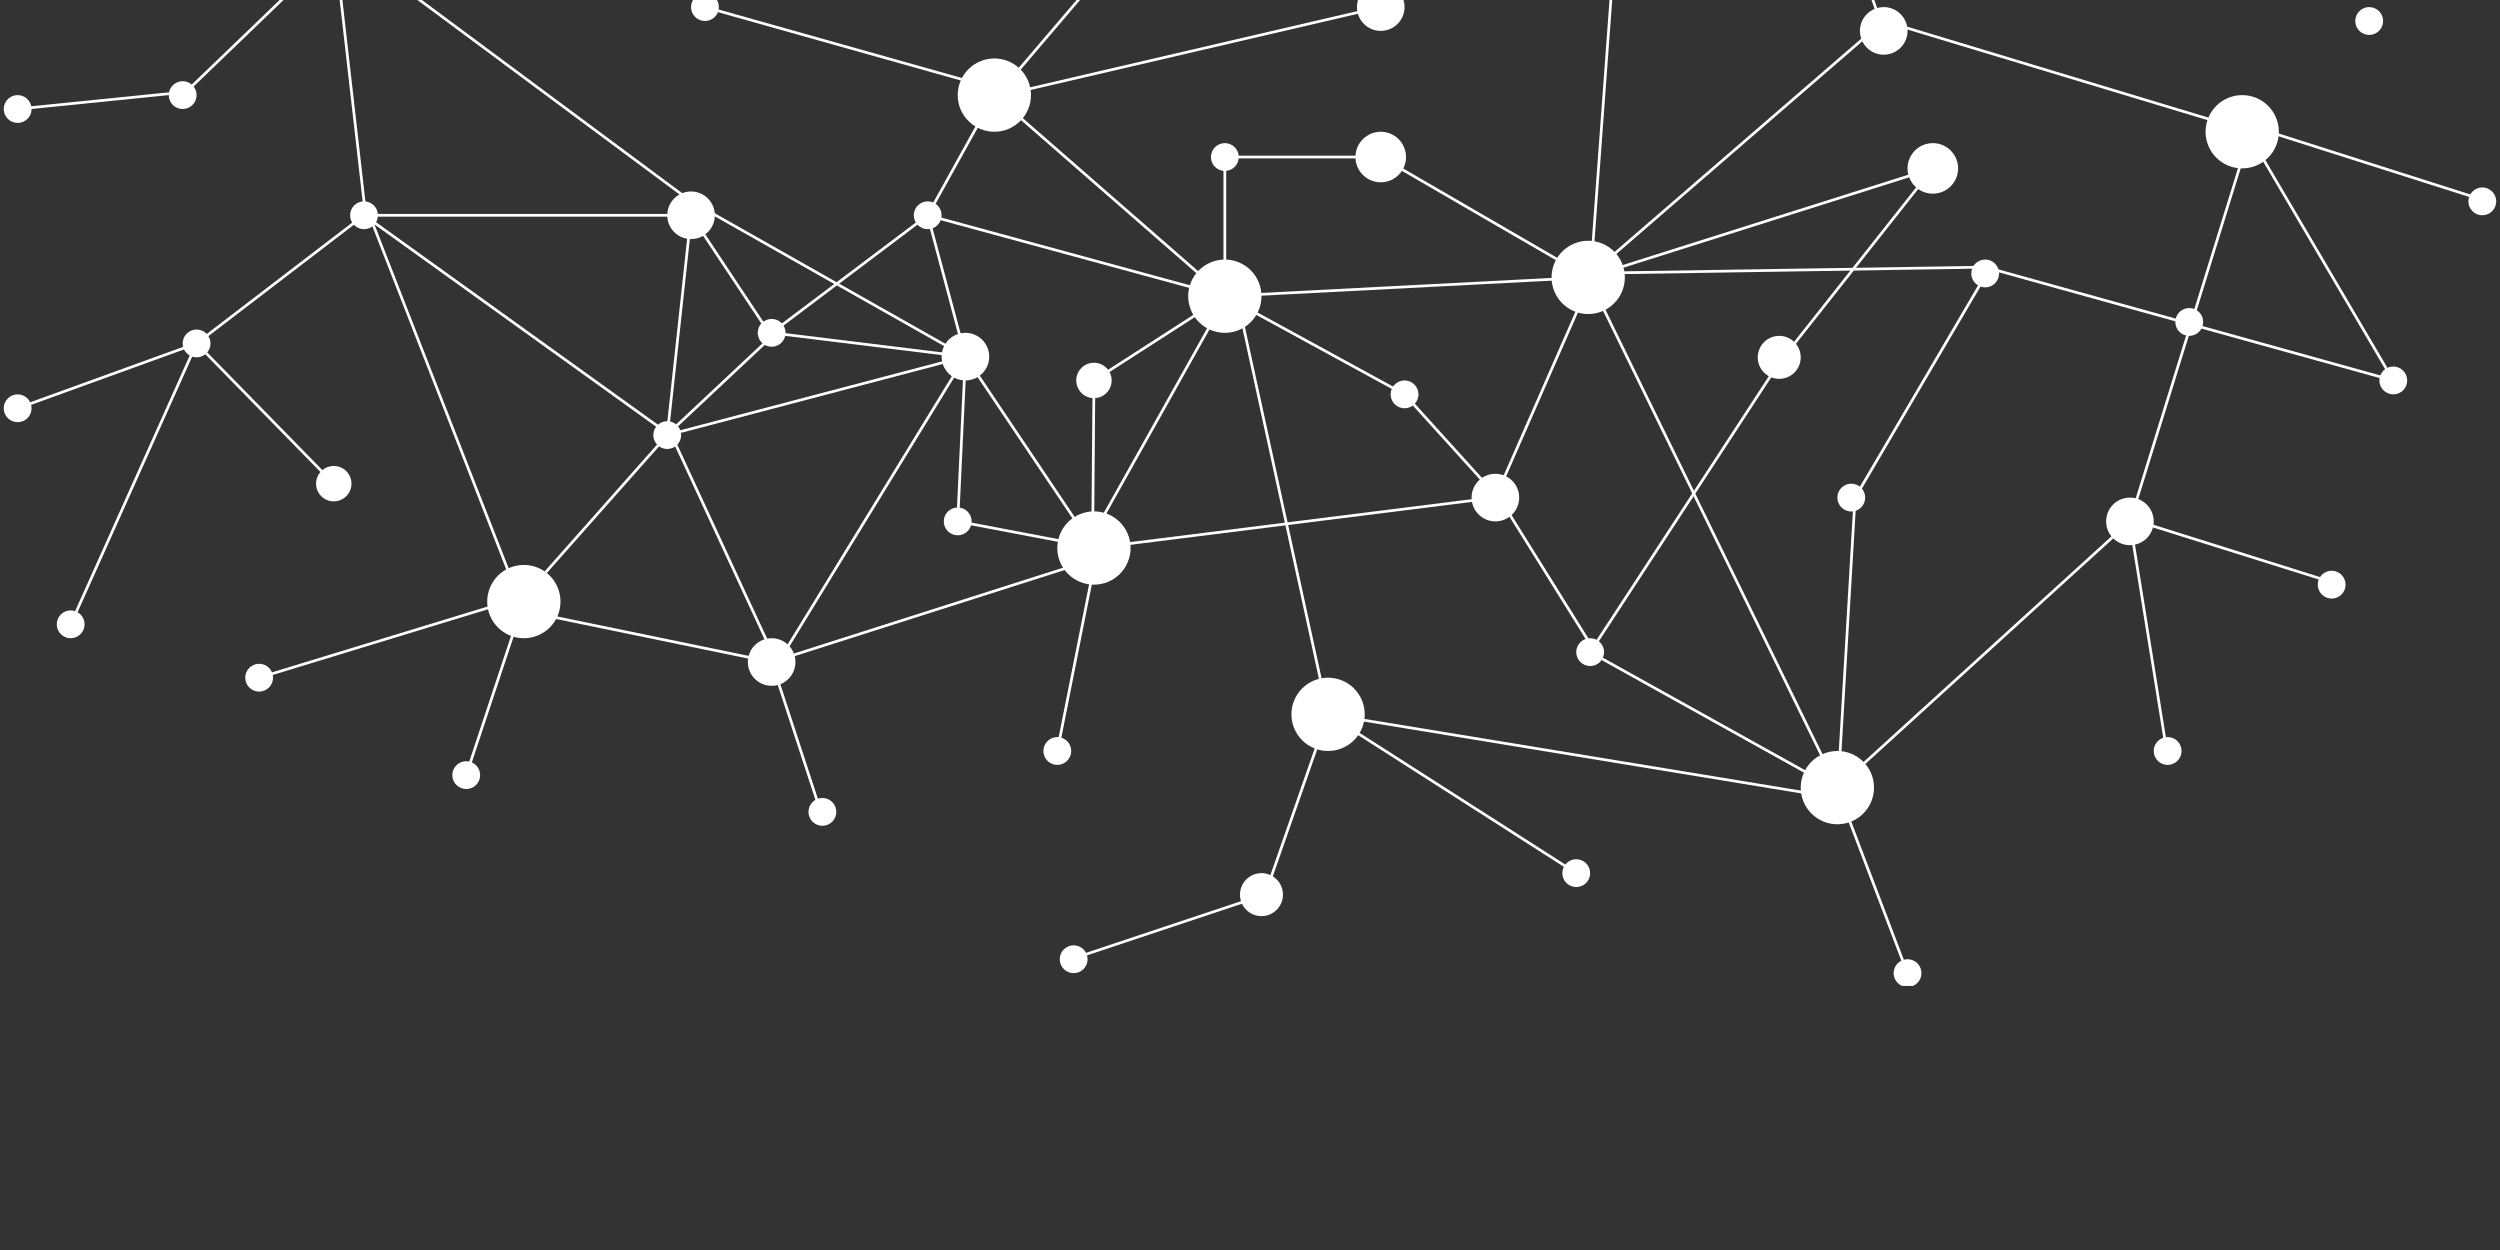 <svg xmlns="http://www.w3.org/2000/svg" xmlns:xlink="http://www.w3.org/1999/xlink" width="756" zoomAndPan="magnify" viewBox="0 0 567 283.5" height="378" preserveAspectRatio="xMidYMid meet" version="1.0"><rect x="0" y="0" width="567" height="283.5" fill="#333333" stroke="none"/><defs><clipPath id="c3ccdff838"><path d="M 0.5 0 L 566.5 0 L 566.5 225 L 0.5 225 Z M 0.5 0 " clip-rule="nonzero"/></clipPath><clipPath id="9bdbe0a76c"><path d="M 307 0 L 319 0 L 319 8 L 307 8 Z M 307 0 " clip-rule="nonzero"/></clipPath><clipPath id="aa9c363113"><path d="M 156 0 L 164 0 L 164 5 L 156 5 Z M 156 0 " clip-rule="nonzero"/></clipPath><clipPath id="195c380b26"><path d="M 559 42 L 566.383 42 L 566.383 49 L 559 49 Z M 559 42 " clip-rule="nonzero"/></clipPath><clipPath id="f04aab2fe7"><path d="M 429 217 L 436 217 L 436 223.617 L 429 223.617 Z M 429 217 " clip-rule="nonzero"/></clipPath><clipPath id="f6032f58c5"><path d="M 0.738 89 L 8 89 L 8 96 L 0.738 96 Z M 0.738 89 " clip-rule="nonzero"/></clipPath><clipPath id="2c54a31226"><path d="M 0.738 21 L 8 21 L 8 28 L 0.738 28 Z M 0.738 21 " clip-rule="nonzero"/></clipPath><clipPath id="a90b7683c1"><path d="M 75 0 L 511 0 L 511 182 L 75 182 Z M 75 0 " clip-rule="nonzero"/></clipPath><clipPath id="f3017db8af"><path d="M 227 0 L 336 0 L 336 21 L 227 21 Z M 227 0 " clip-rule="nonzero"/></clipPath><clipPath id="80ac9d3dd4"><path d="M 360 0 L 367 0 L 367 64 L 360 64 Z M 360 0 " clip-rule="nonzero"/></clipPath><clipPath id="abd6efb9ad"><path d="M 427 0 L 485 0 L 485 5 L 427 5 Z M 427 0 " clip-rule="nonzero"/></clipPath><clipPath id="a66af60fe7"><path d="M 41 0 L 78 0 L 78 22 L 41 22 Z M 41 0 " clip-rule="nonzero"/></clipPath><clipPath id="95c6783878"><path d="M 411 0 L 428 0 L 428 8 L 411 8 Z M 411 0 " clip-rule="nonzero"/></clipPath><clipPath id="712ca5ba84"><rect x="0" width="567" y="0" height="225"/></clipPath></defs><g clip-path="url(#c3ccdff838)"><g transform="matrix(1, 0, 0, 1, 0, 0)"><g clip-path="url(#712ca5ba84)"><path fill="#ffffff" d="M 233.828 21.57 C 233.828 22.117 233.777 22.656 233.672 23.191 C 233.562 23.727 233.406 24.246 233.199 24.75 C 232.988 25.254 232.73 25.734 232.43 26.188 C 232.125 26.641 231.781 27.062 231.395 27.445 C 231.008 27.832 230.59 28.176 230.137 28.48 C 229.684 28.785 229.203 29.039 228.699 29.25 C 228.195 29.457 227.676 29.617 227.141 29.723 C 226.605 29.828 226.062 29.883 225.52 29.883 C 224.973 29.883 224.434 29.828 223.898 29.723 C 223.363 29.617 222.84 29.457 222.336 29.25 C 221.832 29.039 221.355 28.785 220.898 28.48 C 220.445 28.176 220.027 27.832 219.641 27.445 C 219.254 27.062 218.91 26.641 218.605 26.188 C 218.305 25.734 218.047 25.254 217.84 24.75 C 217.629 24.246 217.473 23.727 217.367 23.191 C 217.258 22.656 217.207 22.117 217.207 21.57 C 217.207 21.023 217.258 20.484 217.367 19.949 C 217.473 19.414 217.629 18.895 217.84 18.391 C 218.047 17.883 218.305 17.406 218.605 16.953 C 218.91 16.5 219.254 16.078 219.641 15.691 C 220.027 15.305 220.445 14.961 220.898 14.66 C 221.355 14.355 221.832 14.098 222.336 13.891 C 222.84 13.684 223.363 13.523 223.898 13.418 C 224.434 13.312 224.973 13.258 225.52 13.258 C 226.062 13.258 226.605 13.312 227.141 13.418 C 227.676 13.523 228.195 13.684 228.699 13.891 C 229.203 14.098 229.684 14.355 230.137 14.66 C 230.59 14.961 231.008 15.305 231.395 15.691 C 231.781 16.078 232.125 16.5 232.43 16.953 C 232.73 17.406 232.988 17.883 233.199 18.391 C 233.406 18.895 233.562 19.414 233.672 19.949 C 233.777 20.484 233.828 21.023 233.828 21.57 Z M 233.828 21.57 " fill-opacity="1" fill-rule="nonzero"/><path fill="#ffffff" d="M 368.516 62.914 C 368.516 63.457 368.465 64 368.355 64.535 C 368.25 65.07 368.094 65.59 367.883 66.094 C 367.676 66.598 367.418 67.078 367.117 67.531 C 366.812 67.984 366.469 68.406 366.082 68.789 C 365.695 69.176 365.277 69.52 364.824 69.824 C 364.371 70.129 363.891 70.383 363.387 70.594 C 362.883 70.801 362.363 70.957 361.828 71.066 C 361.293 71.172 360.75 71.227 360.207 71.227 C 359.66 71.227 359.117 71.172 358.582 71.066 C 358.047 70.957 357.527 70.801 357.023 70.594 C 356.52 70.383 356.043 70.129 355.586 69.824 C 355.133 69.52 354.715 69.176 354.328 68.789 C 353.941 68.406 353.598 67.984 353.293 67.531 C 352.992 67.078 352.734 66.598 352.527 66.094 C 352.316 65.59 352.16 65.07 352.055 64.535 C 351.945 64 351.895 63.457 351.895 62.914 C 351.895 62.367 351.945 61.828 352.055 61.293 C 352.16 60.758 352.316 60.238 352.527 59.73 C 352.734 59.227 352.992 58.75 353.293 58.297 C 353.598 57.84 353.941 57.422 354.328 57.035 C 354.715 56.648 355.133 56.305 355.586 56.004 C 356.043 55.699 356.52 55.441 357.023 55.234 C 357.527 55.023 358.047 54.867 358.582 54.762 C 359.117 54.656 359.66 54.602 360.207 54.602 C 360.75 54.602 361.293 54.656 361.828 54.762 C 362.363 54.867 362.883 55.023 363.387 55.234 C 363.891 55.441 364.371 55.699 364.824 56.004 C 365.277 56.305 365.695 56.648 366.082 57.035 C 366.469 57.422 366.812 57.84 367.117 58.297 C 367.418 58.75 367.676 59.227 367.883 59.73 C 368.094 60.238 368.25 60.758 368.355 61.293 C 368.465 61.828 368.516 62.367 368.516 62.914 Z M 368.516 62.914 " fill-opacity="1" fill-rule="nonzero"/><path fill="#ffffff" d="M 516.844 29.879 C 516.844 30.426 516.789 30.969 516.684 31.504 C 516.578 32.039 516.418 32.559 516.211 33.062 C 516 33.566 515.746 34.043 515.441 34.5 C 515.141 34.953 514.793 35.371 514.41 35.758 C 514.023 36.145 513.602 36.488 513.148 36.793 C 512.695 37.094 512.215 37.352 511.711 37.559 C 511.207 37.77 510.688 37.926 510.152 38.031 C 509.617 38.141 509.078 38.191 508.531 38.191 C 507.984 38.191 507.445 38.141 506.91 38.031 C 506.375 37.926 505.855 37.77 505.352 37.559 C 504.848 37.352 504.367 37.094 503.914 36.793 C 503.461 36.488 503.039 36.145 502.652 35.758 C 502.27 35.371 501.922 34.953 501.621 34.5 C 501.316 34.043 501.062 33.566 500.852 33.062 C 500.645 32.559 500.484 32.039 500.379 31.504 C 500.273 30.969 500.219 30.426 500.219 29.879 C 500.219 29.336 500.273 28.793 500.379 28.258 C 500.484 27.723 500.645 27.203 500.852 26.699 C 501.062 26.195 501.316 25.715 501.621 25.262 C 501.922 24.809 502.27 24.391 502.652 24.004 C 503.039 23.617 503.461 23.273 503.914 22.969 C 504.367 22.668 504.848 22.41 505.352 22.203 C 505.855 21.992 506.375 21.836 506.91 21.727 C 507.445 21.621 507.984 21.57 508.531 21.57 C 509.078 21.57 509.617 21.621 510.152 21.727 C 510.688 21.836 511.207 21.992 511.711 22.203 C 512.215 22.41 512.695 22.668 513.148 22.969 C 513.602 23.273 514.023 23.617 514.41 24.004 C 514.793 24.391 515.141 24.809 515.441 25.262 C 515.746 25.715 516 26.195 516.211 26.699 C 516.418 27.203 516.578 27.723 516.684 28.258 C 516.789 28.793 516.844 29.336 516.844 29.879 Z M 516.844 29.879 " fill-opacity="1" fill-rule="nonzero"/><path fill="#ffffff" d="M 425.027 178.633 C 425.027 179.18 424.973 179.719 424.867 180.254 C 424.758 180.789 424.602 181.309 424.395 181.812 C 424.184 182.316 423.93 182.797 423.625 183.25 C 423.32 183.703 422.977 184.125 422.59 184.512 C 422.207 184.895 421.785 185.242 421.332 185.543 C 420.879 185.848 420.398 186.102 419.895 186.312 C 419.391 186.52 418.871 186.68 418.336 186.785 C 417.801 186.891 417.258 186.945 416.715 186.945 C 416.168 186.945 415.629 186.891 415.094 186.785 C 414.559 186.68 414.039 186.52 413.531 186.312 C 413.027 186.102 412.551 185.848 412.098 185.543 C 411.641 185.242 411.223 184.895 410.836 184.512 C 410.449 184.125 410.105 183.703 409.801 183.25 C 409.5 182.797 409.242 182.316 409.035 181.812 C 408.824 181.309 408.668 180.789 408.562 180.254 C 408.457 179.719 408.402 179.18 408.402 178.633 C 408.402 178.086 408.457 177.547 408.562 177.012 C 408.668 176.477 408.824 175.957 409.035 175.453 C 409.242 174.949 409.5 174.469 409.801 174.016 C 410.105 173.562 410.449 173.141 410.836 172.754 C 411.223 172.371 411.641 172.023 412.098 171.723 C 412.551 171.418 413.027 171.164 413.531 170.953 C 414.039 170.746 414.559 170.586 415.094 170.48 C 415.629 170.375 416.168 170.32 416.715 170.32 C 417.258 170.32 417.801 170.375 418.336 170.48 C 418.871 170.586 419.391 170.746 419.895 170.953 C 420.398 171.164 420.879 171.418 421.332 171.723 C 421.785 172.023 422.207 172.371 422.59 172.754 C 422.977 173.141 423.32 173.562 423.625 174.016 C 423.93 174.469 424.184 174.949 424.395 175.453 C 424.602 175.957 424.758 176.477 424.867 177.012 C 424.973 177.547 425.027 178.086 425.027 178.633 Z M 425.027 178.633 " fill-opacity="1" fill-rule="nonzero"/><path fill="#ffffff" d="M 309.52 162.012 C 309.52 162.555 309.465 163.098 309.359 163.633 C 309.254 164.168 309.094 164.688 308.887 165.191 C 308.676 165.695 308.422 166.176 308.117 166.629 C 307.816 167.082 307.469 167.5 307.086 167.887 C 306.699 168.273 306.277 168.617 305.824 168.922 C 305.371 169.223 304.891 169.48 304.387 169.688 C 303.883 169.898 303.363 170.055 302.828 170.164 C 302.293 170.27 301.754 170.32 301.207 170.32 C 300.66 170.32 300.121 170.27 299.586 170.164 C 299.051 170.055 298.531 169.898 298.027 169.688 C 297.523 169.48 297.043 169.223 296.59 168.922 C 296.137 168.617 295.715 168.273 295.328 167.887 C 294.945 167.5 294.598 167.082 294.297 166.629 C 293.992 166.176 293.738 165.695 293.527 165.191 C 293.32 164.688 293.16 164.168 293.055 163.633 C 292.949 163.098 292.895 162.555 292.895 162.012 C 292.895 161.465 292.949 160.922 293.055 160.387 C 293.16 159.852 293.32 159.332 293.527 158.828 C 293.738 158.324 293.992 157.848 294.297 157.391 C 294.598 156.938 294.945 156.52 295.328 156.133 C 295.715 155.746 296.137 155.402 296.59 155.098 C 297.043 154.797 297.523 154.539 298.027 154.332 C 298.531 154.121 299.051 153.965 299.586 153.859 C 300.121 153.75 300.66 153.699 301.207 153.699 C 301.754 153.699 302.293 153.75 302.828 153.859 C 303.363 153.965 303.883 154.121 304.387 154.332 C 304.891 154.539 305.371 154.797 305.824 155.098 C 306.277 155.402 306.699 155.746 307.086 156.133 C 307.469 156.52 307.816 156.938 308.117 157.391 C 308.422 157.848 308.676 158.324 308.887 158.828 C 309.094 159.332 309.254 159.852 309.359 160.387 C 309.465 160.922 309.52 161.465 309.52 162.012 Z M 309.52 162.012 " fill-opacity="1" fill-rule="nonzero"/><path fill="#ffffff" d="M 127.121 136.438 C 127.121 136.98 127.066 137.523 126.961 138.059 C 126.855 138.594 126.699 139.113 126.488 139.617 C 126.281 140.121 126.023 140.602 125.719 141.055 C 125.418 141.508 125.074 141.93 124.688 142.312 C 124.301 142.699 123.883 143.043 123.426 143.348 C 122.973 143.652 122.496 143.906 121.988 144.117 C 121.484 144.324 120.965 144.48 120.43 144.59 C 119.895 144.695 119.355 144.75 118.809 144.75 C 118.262 144.75 117.723 144.695 117.188 144.59 C 116.652 144.48 116.133 144.324 115.629 144.117 C 115.125 143.906 114.645 143.652 114.191 143.348 C 113.738 143.043 113.316 142.699 112.934 142.312 C 112.547 141.93 112.203 141.508 111.898 141.055 C 111.594 140.602 111.34 140.121 111.129 139.617 C 110.922 139.113 110.766 138.594 110.656 138.059 C 110.551 137.523 110.496 136.98 110.496 136.438 C 110.496 135.891 110.551 135.352 110.656 134.816 C 110.766 134.281 110.922 133.762 111.129 133.254 C 111.34 132.75 111.594 132.273 111.898 131.82 C 112.203 131.363 112.547 130.945 112.934 130.559 C 113.316 130.172 113.738 129.828 114.191 129.527 C 114.645 129.223 115.125 128.965 115.629 128.758 C 116.133 128.547 116.652 128.391 117.188 128.285 C 117.723 128.18 118.262 128.125 118.809 128.125 C 119.355 128.125 119.895 128.18 120.43 128.285 C 120.965 128.391 121.484 128.547 121.988 128.758 C 122.496 128.965 122.973 129.223 123.426 129.527 C 123.883 129.828 124.301 130.172 124.688 130.559 C 125.074 130.945 125.418 131.363 125.719 131.82 C 126.023 132.273 126.281 132.75 126.488 133.254 C 126.699 133.762 126.855 134.281 126.961 134.816 C 127.066 135.352 127.121 135.891 127.121 136.438 Z M 127.121 136.438 " fill-opacity="1" fill-rule="nonzero"/><path fill="#ffffff" d="M 256.418 124.289 C 256.418 124.836 256.367 125.375 256.262 125.91 C 256.152 126.445 255.996 126.965 255.785 127.469 C 255.578 127.977 255.32 128.453 255.02 128.906 C 254.715 129.363 254.371 129.781 253.984 130.168 C 253.598 130.555 253.18 130.898 252.727 131.199 C 252.273 131.504 251.793 131.762 251.289 131.969 C 250.785 132.18 250.266 132.336 249.73 132.441 C 249.195 132.547 248.652 132.602 248.109 132.602 C 247.562 132.602 247.023 132.547 246.484 132.441 C 245.949 132.336 245.43 132.18 244.926 131.969 C 244.422 131.762 243.945 131.504 243.488 131.199 C 243.035 130.898 242.617 130.555 242.23 130.168 C 241.844 129.781 241.5 129.363 241.195 128.906 C 240.895 128.453 240.637 127.977 240.43 127.469 C 240.219 126.965 240.062 126.445 239.957 125.91 C 239.848 125.375 239.797 124.836 239.797 124.289 C 239.797 123.742 239.848 123.203 239.957 122.668 C 240.062 122.133 240.219 121.613 240.43 121.109 C 240.637 120.605 240.895 120.125 241.195 119.672 C 241.5 119.219 241.844 118.797 242.23 118.414 C 242.617 118.027 243.035 117.684 243.488 117.379 C 243.945 117.074 244.422 116.82 244.926 116.609 C 245.43 116.402 245.949 116.242 246.484 116.137 C 247.023 116.031 247.562 115.977 248.109 115.977 C 248.652 115.977 249.195 116.031 249.73 116.137 C 250.266 116.242 250.785 116.402 251.289 116.609 C 251.793 116.82 252.273 117.074 252.727 117.379 C 253.18 117.684 253.598 118.027 253.984 118.414 C 254.371 118.797 254.715 119.219 255.02 119.672 C 255.32 120.125 255.578 120.605 255.785 121.109 C 255.996 121.613 256.152 122.133 256.262 122.668 C 256.367 123.203 256.418 123.742 256.418 124.289 Z M 256.418 124.289 " fill-opacity="1" fill-rule="nonzero"/><path fill="#ffffff" d="M 162.125 48.824 C 162.125 49.18 162.09 49.531 162.023 49.879 C 161.953 50.227 161.852 50.562 161.715 50.891 C 161.578 51.219 161.414 51.527 161.215 51.824 C 161.02 52.117 160.797 52.391 160.543 52.641 C 160.293 52.891 160.02 53.117 159.727 53.312 C 159.434 53.508 159.121 53.676 158.793 53.812 C 158.465 53.945 158.129 54.051 157.781 54.117 C 157.434 54.188 157.082 54.223 156.727 54.223 C 156.371 54.223 156.023 54.188 155.676 54.117 C 155.328 54.051 154.988 53.945 154.66 53.812 C 154.332 53.676 154.023 53.508 153.727 53.312 C 153.434 53.117 153.16 52.891 152.91 52.641 C 152.66 52.391 152.434 52.117 152.238 51.824 C 152.043 51.527 151.875 51.219 151.738 50.891 C 151.605 50.562 151.5 50.227 151.434 49.879 C 151.363 49.531 151.328 49.18 151.328 48.824 C 151.328 48.469 151.363 48.117 151.434 47.77 C 151.5 47.422 151.605 47.086 151.738 46.758 C 151.875 46.43 152.043 46.117 152.238 45.824 C 152.434 45.531 152.66 45.258 152.91 45.008 C 153.16 44.754 153.434 44.531 153.727 44.336 C 154.023 44.137 154.332 43.973 154.66 43.836 C 154.988 43.699 155.328 43.598 155.676 43.527 C 156.023 43.461 156.371 43.426 156.727 43.426 C 157.082 43.426 157.434 43.461 157.781 43.527 C 158.129 43.598 158.465 43.699 158.793 43.836 C 159.121 43.973 159.434 44.137 159.727 44.336 C 160.02 44.531 160.293 44.754 160.543 45.008 C 160.797 45.258 161.02 45.531 161.215 45.824 C 161.414 46.117 161.578 46.43 161.715 46.758 C 161.852 47.086 161.953 47.422 162.023 47.77 C 162.09 48.117 162.125 48.469 162.125 48.824 Z M 162.125 48.824 " fill-opacity="1" fill-rule="nonzero"/><path fill="#ffffff" d="M 180.41 150.148 C 180.41 150.5 180.375 150.852 180.305 151.199 C 180.234 151.547 180.133 151.887 179.996 152.215 C 179.863 152.539 179.695 152.852 179.5 153.145 C 179.301 153.441 179.078 153.715 178.828 153.965 C 178.578 154.215 178.305 154.438 178.008 154.637 C 177.715 154.832 177.402 155 177.074 155.137 C 176.75 155.27 176.41 155.371 176.062 155.441 C 175.715 155.512 175.363 155.547 175.012 155.547 C 174.656 155.547 174.305 155.512 173.957 155.441 C 173.609 155.371 173.273 155.27 172.945 155.137 C 172.617 155 172.305 154.832 172.012 154.637 C 171.715 154.438 171.441 154.215 171.191 153.965 C 170.941 153.715 170.719 153.441 170.52 153.145 C 170.324 152.852 170.156 152.539 170.023 152.215 C 169.887 151.887 169.785 151.547 169.715 151.199 C 169.645 150.852 169.609 150.5 169.609 150.148 C 169.609 149.793 169.645 149.441 169.715 149.094 C 169.785 148.746 169.887 148.41 170.023 148.082 C 170.156 147.754 170.324 147.441 170.52 147.148 C 170.719 146.852 170.941 146.582 171.191 146.328 C 171.441 146.078 171.715 145.855 172.012 145.656 C 172.305 145.461 172.617 145.293 172.945 145.16 C 173.273 145.023 173.609 144.922 173.957 144.852 C 174.305 144.781 174.656 144.75 175.012 144.75 C 175.363 144.75 175.715 144.781 176.062 144.852 C 176.41 144.922 176.75 145.023 177.074 145.16 C 177.402 145.293 177.715 145.461 178.008 145.656 C 178.305 145.855 178.578 146.078 178.828 146.328 C 179.078 146.582 179.301 146.852 179.5 147.148 C 179.695 147.441 179.863 147.754 179.996 148.082 C 180.133 148.41 180.234 148.746 180.305 149.094 C 180.375 149.441 180.41 149.793 180.41 150.148 Z M 180.41 150.148 " fill-opacity="1" fill-rule="nonzero"/><path fill="#ffffff" d="M 224.355 80.887 C 224.355 81.242 224.32 81.59 224.25 81.938 C 224.184 82.285 224.078 82.625 223.945 82.953 C 223.809 83.281 223.641 83.59 223.445 83.887 C 223.25 84.18 223.023 84.453 222.773 84.703 C 222.523 84.953 222.25 85.18 221.957 85.375 C 221.66 85.57 221.352 85.738 221.023 85.875 C 220.695 86.008 220.359 86.113 220.012 86.18 C 219.664 86.25 219.312 86.285 218.957 86.285 C 218.602 86.285 218.25 86.25 217.902 86.18 C 217.555 86.113 217.219 86.008 216.891 85.875 C 216.562 85.738 216.25 85.57 215.957 85.375 C 215.664 85.18 215.391 84.953 215.141 84.703 C 214.887 84.453 214.664 84.18 214.469 83.887 C 214.27 83.59 214.105 83.281 213.969 82.953 C 213.832 82.625 213.73 82.285 213.66 81.938 C 213.594 81.59 213.559 81.242 213.559 80.887 C 213.559 80.531 213.594 80.18 213.66 79.832 C 213.73 79.484 213.832 79.148 213.969 78.82 C 214.105 78.492 214.27 78.18 214.469 77.887 C 214.664 77.594 214.887 77.32 215.141 77.07 C 215.391 76.816 215.664 76.594 215.957 76.398 C 216.25 76.199 216.562 76.035 216.891 75.898 C 217.219 75.762 217.555 75.66 217.902 75.59 C 218.25 75.523 218.602 75.488 218.957 75.488 C 219.312 75.488 219.664 75.523 220.012 75.59 C 220.359 75.66 220.695 75.762 221.023 75.898 C 221.352 76.035 221.66 76.199 221.957 76.398 C 222.25 76.594 222.523 76.816 222.773 77.07 C 223.023 77.32 223.25 77.594 223.445 77.887 C 223.641 78.18 223.809 78.492 223.945 78.82 C 224.078 79.148 224.184 79.484 224.25 79.832 C 224.32 80.18 224.355 80.531 224.355 80.887 Z M 224.355 80.887 " fill-opacity="1" fill-rule="nonzero"/><g clip-path="url(#9bdbe0a76c)"><path fill="#ffffff" d="M 318.551 1.609 C 318.551 1.961 318.516 2.312 318.445 2.66 C 318.379 3.008 318.277 3.348 318.141 3.672 C 318.004 4 317.836 4.312 317.641 4.605 C 317.445 4.902 317.219 5.176 316.969 5.426 C 316.719 5.676 316.445 5.898 316.152 6.098 C 315.855 6.293 315.547 6.461 315.219 6.594 C 314.891 6.73 314.555 6.832 314.207 6.902 C 313.859 6.973 313.508 7.008 313.152 7.008 C 312.797 7.008 312.445 6.973 312.098 6.902 C 311.75 6.832 311.414 6.73 311.086 6.594 C 310.758 6.461 310.449 6.293 310.152 6.098 C 309.859 5.898 309.586 5.676 309.336 5.426 C 309.082 5.176 308.859 4.902 308.664 4.605 C 308.465 4.312 308.301 4 308.164 3.672 C 308.027 3.348 307.926 3.008 307.855 2.66 C 307.789 2.312 307.754 1.961 307.754 1.609 C 307.754 1.254 307.789 0.902 307.855 0.555 C 307.926 0.207 308.027 -0.133 308.164 -0.457 C 308.301 -0.785 308.465 -1.098 308.664 -1.391 C 308.859 -1.688 309.082 -1.961 309.336 -2.211 C 309.586 -2.461 309.859 -2.684 310.152 -2.883 C 310.449 -3.078 310.758 -3.246 311.086 -3.379 C 311.414 -3.516 311.75 -3.617 312.098 -3.688 C 312.445 -3.758 312.797 -3.793 313.152 -3.793 C 313.508 -3.793 313.859 -3.758 314.207 -3.688 C 314.555 -3.617 314.891 -3.516 315.219 -3.379 C 315.547 -3.246 315.855 -3.078 316.152 -2.883 C 316.445 -2.684 316.719 -2.461 316.969 -2.211 C 317.219 -1.961 317.445 -1.688 317.641 -1.391 C 317.836 -1.098 318.004 -0.785 318.141 -0.457 C 318.277 -0.133 318.379 0.207 318.445 0.555 C 318.516 0.902 318.551 1.254 318.551 1.609 Z M 318.551 1.609 " fill-opacity="1" fill-rule="nonzero"/></g><path fill="#ffffff" d="M 344.551 112.852 C 344.551 113.207 344.516 113.559 344.445 113.906 C 344.379 114.254 344.277 114.59 344.141 114.918 C 344.004 115.246 343.84 115.559 343.641 115.852 C 343.445 116.145 343.219 116.418 342.969 116.668 C 342.719 116.922 342.445 117.145 342.152 117.34 C 341.855 117.539 341.547 117.703 341.219 117.84 C 340.891 117.977 340.555 118.078 340.207 118.148 C 339.859 118.215 339.508 118.25 339.152 118.25 C 338.797 118.25 338.445 118.215 338.098 118.148 C 337.75 118.078 337.414 117.977 337.086 117.84 C 336.758 117.703 336.449 117.539 336.152 117.34 C 335.859 117.145 335.586 116.922 335.336 116.668 C 335.086 116.418 334.859 116.145 334.664 115.852 C 334.465 115.559 334.301 115.246 334.164 114.918 C 334.027 114.59 333.926 114.254 333.855 113.906 C 333.789 113.559 333.754 113.207 333.754 112.852 C 333.754 112.496 333.789 112.148 333.855 111.801 C 333.926 111.453 334.027 111.113 334.164 110.785 C 334.301 110.457 334.465 110.148 334.664 109.852 C 334.859 109.559 335.086 109.285 335.336 109.035 C 335.586 108.785 335.859 108.559 336.152 108.363 C 336.449 108.168 336.758 108 337.086 107.863 C 337.414 107.73 337.75 107.625 338.098 107.559 C 338.445 107.488 338.797 107.453 339.152 107.453 C 339.508 107.453 339.859 107.488 340.207 107.559 C 340.555 107.625 340.891 107.73 341.219 107.863 C 341.547 108 341.855 108.168 342.152 108.363 C 342.445 108.559 342.719 108.785 342.969 109.035 C 343.219 109.285 343.445 109.559 343.641 109.852 C 343.84 110.148 344.004 110.457 344.141 110.785 C 344.277 111.113 344.379 111.453 344.445 111.801 C 344.516 112.148 344.551 112.496 344.551 112.852 Z M 344.551 112.852 " fill-opacity="1" fill-rule="nonzero"/><path fill="#ffffff" d="M 432.629 7.008 C 432.629 7.359 432.594 7.711 432.527 8.059 C 432.457 8.406 432.355 8.746 432.219 9.074 C 432.082 9.398 431.918 9.711 431.719 10.004 C 431.523 10.301 431.301 10.574 431.047 10.824 C 430.797 11.074 430.523 11.297 430.23 11.496 C 429.934 11.691 429.625 11.859 429.297 11.992 C 428.969 12.129 428.633 12.23 428.285 12.301 C 427.938 12.371 427.586 12.406 427.23 12.406 C 426.875 12.406 426.523 12.371 426.176 12.301 C 425.828 12.23 425.492 12.129 425.164 11.992 C 424.836 11.859 424.527 11.691 424.23 11.496 C 423.938 11.297 423.664 11.074 423.414 10.824 C 423.164 10.574 422.938 10.301 422.742 10.004 C 422.543 9.711 422.379 9.398 422.242 9.074 C 422.105 8.746 422.004 8.406 421.938 8.059 C 421.867 7.711 421.832 7.359 421.832 7.008 C 421.832 6.652 421.867 6.301 421.938 5.953 C 422.004 5.605 422.105 5.27 422.242 4.941 C 422.379 4.613 422.543 4.301 422.742 4.008 C 422.938 3.711 423.164 3.441 423.414 3.188 C 423.664 2.938 423.938 2.715 424.23 2.516 C 424.527 2.32 424.836 2.152 425.164 2.02 C 425.492 1.883 425.828 1.781 426.176 1.711 C 426.523 1.641 426.875 1.609 427.23 1.609 C 427.586 1.609 427.938 1.641 428.285 1.711 C 428.633 1.781 428.969 1.883 429.297 2.02 C 429.625 2.152 429.934 2.32 430.23 2.516 C 430.523 2.715 430.797 2.938 431.047 3.188 C 431.301 3.441 431.523 3.711 431.719 4.008 C 431.918 4.301 432.082 4.613 432.219 4.941 C 432.355 5.27 432.457 5.605 432.527 5.953 C 432.594 6.301 432.629 6.652 432.629 7.008 Z M 432.629 7.008 " fill-opacity="1" fill-rule="nonzero"/><path fill="#ffffff" d="M 488.465 118.25 C 488.465 118.605 488.43 118.957 488.359 119.305 C 488.293 119.652 488.188 119.988 488.055 120.316 C 487.918 120.645 487.75 120.957 487.555 121.25 C 487.359 121.547 487.133 121.816 486.883 122.07 C 486.633 122.32 486.359 122.543 486.066 122.738 C 485.77 122.938 485.461 123.102 485.133 123.238 C 484.805 123.375 484.465 123.477 484.117 123.547 C 483.77 123.613 483.422 123.648 483.066 123.648 C 482.711 123.648 482.359 123.613 482.012 123.547 C 481.664 123.477 481.328 123.375 481 123.238 C 480.672 123.102 480.359 122.938 480.066 122.738 C 479.773 122.543 479.5 122.32 479.25 122.07 C 478.996 121.816 478.773 121.547 478.578 121.25 C 478.379 120.957 478.215 120.645 478.078 120.316 C 477.941 119.988 477.84 119.652 477.77 119.305 C 477.703 118.957 477.668 118.605 477.668 118.25 C 477.668 117.895 477.703 117.547 477.77 117.199 C 477.84 116.852 477.941 116.512 478.078 116.184 C 478.215 115.855 478.379 115.547 478.578 115.25 C 478.773 114.957 478.996 114.684 479.25 114.434 C 479.5 114.184 479.773 113.957 480.066 113.762 C 480.359 113.566 480.672 113.398 481 113.262 C 481.328 113.129 481.664 113.023 482.012 112.957 C 482.359 112.887 482.711 112.852 483.066 112.852 C 483.422 112.852 483.77 112.887 484.117 112.957 C 484.465 113.023 484.805 113.129 485.133 113.262 C 485.461 113.398 485.77 113.566 486.066 113.762 C 486.359 113.957 486.633 114.184 486.883 114.434 C 487.133 114.684 487.359 114.957 487.555 115.25 C 487.75 115.547 487.918 115.855 488.055 116.184 C 488.188 116.512 488.293 116.852 488.359 117.199 C 488.43 117.547 488.465 117.895 488.465 118.25 Z M 488.465 118.25 " fill-opacity="1" fill-rule="nonzero"/><path fill="#ffffff" d="M 286.105 67.176 C 286.105 67.723 286.051 68.262 285.945 68.797 C 285.836 69.332 285.68 69.852 285.473 70.355 C 285.262 70.859 285.008 71.34 284.703 71.793 C 284.398 72.246 284.055 72.668 283.668 73.055 C 283.285 73.438 282.863 73.785 282.41 74.086 C 281.957 74.391 281.477 74.645 280.973 74.855 C 280.469 75.062 279.949 75.223 279.414 75.328 C 278.879 75.434 278.336 75.488 277.793 75.488 C 277.246 75.488 276.707 75.434 276.172 75.328 C 275.637 75.223 275.113 75.062 274.609 74.855 C 274.105 74.645 273.629 74.391 273.176 74.086 C 272.719 73.785 272.301 73.438 271.914 73.055 C 271.527 72.668 271.184 72.246 270.879 71.793 C 270.578 71.34 270.32 70.859 270.113 70.355 C 269.902 69.852 269.746 69.332 269.641 68.797 C 269.531 68.262 269.48 67.723 269.48 67.176 C 269.48 66.629 269.531 66.09 269.641 65.555 C 269.746 65.02 269.902 64.5 270.113 63.996 C 270.32 63.492 270.578 63.012 270.879 62.559 C 271.184 62.105 271.527 61.684 271.914 61.297 C 272.301 60.914 272.719 60.566 273.176 60.266 C 273.629 59.961 274.105 59.707 274.609 59.496 C 275.113 59.289 275.637 59.129 276.172 59.023 C 276.707 58.918 277.246 58.863 277.793 58.863 C 278.336 58.863 278.879 58.918 279.414 59.023 C 279.949 59.129 280.469 59.289 280.973 59.496 C 281.477 59.707 281.957 59.961 282.41 60.266 C 282.863 60.566 283.285 60.914 283.668 61.297 C 284.055 61.684 284.398 62.105 284.703 62.559 C 285.008 63.012 285.262 63.492 285.473 63.996 C 285.68 64.5 285.836 65.02 285.945 65.555 C 286.051 66.09 286.105 66.629 286.105 67.176 Z M 286.105 67.176 " fill-opacity="1" fill-rule="nonzero"/><path fill="#ffffff" d="M 453.395 62.02 C 453.395 62.438 453.316 62.84 453.156 63.227 C 452.996 63.613 452.766 63.957 452.473 64.25 C 452.176 64.547 451.836 64.777 451.449 64.938 C 451.062 65.098 450.66 65.176 450.238 65.176 C 449.82 65.176 449.418 65.098 449.031 64.938 C 448.645 64.777 448.305 64.547 448.008 64.25 C 447.711 63.957 447.484 63.613 447.324 63.227 C 447.164 62.84 447.082 62.438 447.082 62.02 C 447.082 61.602 447.164 61.199 447.324 60.812 C 447.484 60.426 447.711 60.086 448.008 59.789 C 448.305 59.492 448.645 59.266 449.031 59.105 C 449.418 58.945 449.82 58.863 450.238 58.863 C 450.66 58.863 451.062 58.945 451.449 59.105 C 451.836 59.266 452.176 59.492 452.473 59.789 C 452.766 60.086 452.996 60.426 453.156 60.812 C 453.316 61.199 453.395 61.602 453.395 62.02 Z M 453.395 62.02 " fill-opacity="1" fill-rule="nonzero"/><path fill="#ffffff" d="M 423.027 112.852 C 423.027 113.27 422.945 113.672 422.785 114.059 C 422.625 114.445 422.398 114.789 422.102 115.082 C 421.805 115.379 421.465 115.609 421.078 115.77 C 420.691 115.93 420.289 116.008 419.871 116.008 C 419.453 116.008 419.047 115.93 418.66 115.77 C 418.277 115.609 417.934 115.379 417.637 115.082 C 417.344 114.789 417.113 114.445 416.953 114.059 C 416.793 113.672 416.715 113.27 416.715 112.852 C 416.715 112.434 416.793 112.031 416.953 111.645 C 417.113 111.258 417.344 110.918 417.637 110.621 C 417.934 110.324 418.277 110.098 418.66 109.938 C 419.047 109.777 419.453 109.695 419.871 109.695 C 420.289 109.695 420.691 109.777 421.078 109.938 C 421.465 110.098 421.805 110.324 422.102 110.621 C 422.398 110.918 422.625 111.258 422.785 111.645 C 422.945 112.031 423.027 112.434 423.027 112.852 Z M 423.027 112.852 " fill-opacity="1" fill-rule="nonzero"/><path fill="#ffffff" d="M 494.777 170.32 C 494.777 170.742 494.695 171.145 494.535 171.531 C 494.375 171.918 494.148 172.258 493.852 172.555 C 493.555 172.852 493.215 173.078 492.828 173.238 C 492.441 173.398 492.039 173.477 491.621 173.477 C 491.203 173.477 490.801 173.398 490.414 173.238 C 490.027 173.078 489.684 172.852 489.391 172.555 C 489.094 172.258 488.863 171.918 488.703 171.531 C 488.543 171.145 488.465 170.742 488.465 170.32 C 488.465 169.902 488.543 169.5 488.703 169.113 C 488.863 168.727 489.094 168.387 489.391 168.09 C 489.684 167.793 490.027 167.566 490.414 167.406 C 490.801 167.246 491.203 167.164 491.621 167.164 C 492.039 167.164 492.441 167.246 492.828 167.406 C 493.215 167.566 493.555 167.793 493.852 168.09 C 494.148 168.387 494.375 168.727 494.535 169.113 C 494.695 169.5 494.777 169.902 494.777 170.32 Z M 494.777 170.32 " fill-opacity="1" fill-rule="nonzero"/><path fill="#ffffff" d="M 545.957 86.285 C 545.957 86.703 545.875 87.105 545.715 87.492 C 545.555 87.879 545.328 88.219 545.031 88.516 C 544.734 88.812 544.395 89.039 544.008 89.199 C 543.621 89.359 543.219 89.441 542.801 89.441 C 542.379 89.441 541.977 89.359 541.59 89.199 C 541.203 89.039 540.863 88.812 540.566 88.516 C 540.273 88.219 540.043 87.879 539.883 87.492 C 539.723 87.105 539.645 86.703 539.645 86.285 C 539.645 85.867 539.723 85.465 539.883 85.078 C 540.043 84.691 540.273 84.348 540.566 84.055 C 540.863 83.758 541.203 83.527 541.59 83.367 C 541.977 83.207 542.379 83.129 542.801 83.129 C 543.219 83.129 543.621 83.207 544.008 83.367 C 544.395 83.527 544.734 83.758 545.031 84.055 C 545.328 84.348 545.555 84.691 545.715 85.078 C 545.875 85.465 545.957 85.867 545.957 86.285 Z M 545.957 86.285 " fill-opacity="1" fill-rule="nonzero"/><g clip-path="url(#aa9c363113)"><path fill="#ffffff" d="M 163.039 1.609 C 163.039 2.027 162.961 2.43 162.801 2.816 C 162.641 3.203 162.41 3.543 162.113 3.84 C 161.82 4.137 161.477 4.363 161.09 4.523 C 160.703 4.684 160.301 4.766 159.883 4.766 C 159.465 4.766 159.062 4.684 158.676 4.523 C 158.289 4.363 157.949 4.137 157.652 3.84 C 157.355 3.543 157.129 3.203 156.969 2.816 C 156.809 2.43 156.727 2.027 156.727 1.609 C 156.727 1.188 156.809 0.785 156.969 0.398 C 157.129 0.012 157.355 -0.328 157.652 -0.625 C 157.949 -0.922 158.289 -1.148 158.676 -1.309 C 159.062 -1.469 159.465 -1.547 159.883 -1.547 C 160.301 -1.547 160.703 -1.469 161.09 -1.309 C 161.477 -1.148 161.82 -0.922 162.113 -0.625 C 162.41 -0.328 162.641 0.012 162.801 0.398 C 162.961 0.785 163.039 1.188 163.039 1.609 Z M 163.039 1.609 " fill-opacity="1" fill-rule="nonzero"/></g><path fill="#ffffff" d="M 318.887 35.613 C 318.887 35.992 318.848 36.363 318.777 36.734 C 318.703 37.102 318.594 37.461 318.449 37.809 C 318.305 38.156 318.129 38.488 317.918 38.801 C 317.711 39.113 317.473 39.402 317.207 39.668 C 316.941 39.934 316.652 40.172 316.336 40.383 C 316.023 40.59 315.695 40.77 315.348 40.914 C 315 41.055 314.641 41.164 314.27 41.238 C 313.902 41.312 313.527 41.348 313.152 41.348 C 312.777 41.348 312.402 41.312 312.035 41.238 C 311.664 41.164 311.305 41.055 310.957 40.914 C 310.609 40.77 310.281 40.59 309.965 40.383 C 309.652 40.172 309.363 39.934 309.098 39.668 C 308.832 39.402 308.594 39.113 308.383 38.801 C 308.176 38.488 308 38.156 307.855 37.809 C 307.711 37.461 307.602 37.102 307.527 36.734 C 307.453 36.363 307.418 35.992 307.418 35.613 C 307.418 35.238 307.453 34.863 307.527 34.496 C 307.602 34.125 307.711 33.77 307.855 33.422 C 308 33.074 308.176 32.742 308.383 32.43 C 308.594 32.117 308.832 31.828 309.098 31.559 C 309.363 31.293 309.652 31.055 309.965 30.848 C 310.281 30.637 310.609 30.461 310.957 30.316 C 311.305 30.172 311.664 30.062 312.035 29.992 C 312.402 29.918 312.777 29.879 313.152 29.879 C 313.527 29.879 313.902 29.918 314.27 29.992 C 314.641 30.062 315 30.172 315.348 30.316 C 315.695 30.461 316.023 30.637 316.336 30.848 C 316.652 31.055 316.941 31.293 317.207 31.559 C 317.473 31.828 317.711 32.117 317.918 32.43 C 318.129 32.742 318.305 33.074 318.449 33.422 C 318.594 33.77 318.703 34.125 318.777 34.496 C 318.848 34.863 318.887 35.238 318.887 35.613 Z M 318.887 35.613 " fill-opacity="1" fill-rule="nonzero"/><path fill="#ffffff" d="M 444.098 38.191 C 444.098 38.57 444.062 38.941 443.988 39.312 C 443.914 39.68 443.805 40.039 443.66 40.387 C 443.516 40.734 443.34 41.066 443.133 41.379 C 442.922 41.691 442.684 41.98 442.418 42.246 C 442.152 42.512 441.863 42.75 441.551 42.961 C 441.234 43.168 440.906 43.348 440.559 43.488 C 440.211 43.633 439.852 43.742 439.48 43.816 C 439.113 43.891 438.738 43.926 438.363 43.926 C 437.988 43.926 437.613 43.891 437.246 43.816 C 436.875 43.742 436.516 43.633 436.168 43.488 C 435.82 43.348 435.492 43.168 435.18 42.961 C 434.863 42.75 434.574 42.512 434.309 42.246 C 434.043 41.98 433.805 41.691 433.598 41.379 C 433.387 41.066 433.211 40.734 433.066 40.387 C 432.922 40.039 432.812 39.68 432.738 39.312 C 432.668 38.941 432.629 38.57 432.629 38.191 C 432.629 37.816 432.668 37.441 432.738 37.074 C 432.812 36.703 432.922 36.348 433.066 36 C 433.211 35.648 433.387 35.32 433.598 35.008 C 433.805 34.695 434.043 34.402 434.309 34.137 C 434.574 33.871 434.863 33.633 435.18 33.426 C 435.492 33.215 435.82 33.039 436.168 32.895 C 436.516 32.75 436.875 32.641 437.246 32.57 C 437.613 32.496 437.988 32.457 438.363 32.457 C 438.738 32.457 439.113 32.496 439.48 32.57 C 439.852 32.641 440.211 32.75 440.559 32.895 C 440.906 33.039 441.234 33.215 441.551 33.426 C 441.863 33.633 442.152 33.871 442.418 34.137 C 442.684 34.402 442.922 34.695 443.133 35.008 C 443.34 35.32 443.516 35.648 443.66 36 C 443.805 36.348 443.914 36.703 443.988 37.074 C 444.062 37.441 444.098 37.816 444.098 38.191 Z M 444.098 38.191 " fill-opacity="1" fill-rule="nonzero"/><path fill="#ffffff" d="M 290.977 202.902 C 290.977 203.223 290.945 203.539 290.883 203.852 C 290.82 204.164 290.73 204.469 290.605 204.766 C 290.484 205.062 290.332 205.344 290.156 205.609 C 289.977 205.875 289.777 206.121 289.551 206.348 C 289.324 206.574 289.078 206.777 288.812 206.953 C 288.547 207.133 288.266 207.281 287.969 207.406 C 287.672 207.527 287.367 207.621 287.055 207.684 C 286.738 207.746 286.422 207.777 286.102 207.777 C 285.781 207.777 285.465 207.746 285.152 207.684 C 284.836 207.621 284.531 207.527 284.238 207.406 C 283.941 207.281 283.66 207.133 283.395 206.953 C 283.129 206.777 282.883 206.574 282.656 206.348 C 282.43 206.121 282.227 205.875 282.051 205.609 C 281.871 205.344 281.723 205.062 281.598 204.766 C 281.477 204.469 281.383 204.164 281.32 203.852 C 281.258 203.539 281.227 203.223 281.227 202.902 C 281.227 202.582 281.258 202.266 281.32 201.949 C 281.383 201.637 281.477 201.332 281.598 201.035 C 281.723 200.738 281.871 200.457 282.051 200.191 C 282.227 199.926 282.43 199.68 282.656 199.453 C 282.883 199.227 283.129 199.023 283.395 198.848 C 283.66 198.668 283.941 198.52 284.238 198.398 C 284.531 198.273 284.836 198.184 285.152 198.121 C 285.465 198.059 285.781 198.027 286.102 198.027 C 286.422 198.027 286.738 198.059 287.055 198.121 C 287.367 198.184 287.672 198.273 287.969 198.398 C 288.266 198.52 288.547 198.668 288.812 198.848 C 289.078 199.023 289.324 199.227 289.551 199.453 C 289.777 199.68 289.977 199.926 290.156 200.191 C 290.332 200.457 290.484 200.738 290.605 201.035 C 290.73 201.332 290.82 201.637 290.883 201.949 C 290.945 202.266 290.977 202.582 290.977 202.902 Z M 290.977 202.902 " fill-opacity="1" fill-rule="nonzero"/><path fill="#ffffff" d="M 408.402 81.047 C 408.402 81.367 408.371 81.684 408.309 82 C 408.246 82.312 408.156 82.617 408.031 82.914 C 407.91 83.211 407.758 83.492 407.582 83.758 C 407.402 84.023 407.203 84.27 406.977 84.496 C 406.75 84.723 406.504 84.922 406.234 85.102 C 405.969 85.281 405.688 85.43 405.395 85.551 C 405.098 85.676 404.793 85.766 404.48 85.828 C 404.164 85.891 403.848 85.922 403.527 85.922 C 403.207 85.922 402.891 85.891 402.578 85.828 C 402.262 85.766 401.957 85.676 401.664 85.551 C 401.367 85.43 401.086 85.281 400.82 85.102 C 400.555 84.922 400.309 84.723 400.082 84.496 C 399.855 84.27 399.652 84.023 399.473 83.758 C 399.297 83.492 399.145 83.211 399.023 82.914 C 398.902 82.617 398.809 82.312 398.746 82 C 398.684 81.684 398.652 81.367 398.652 81.047 C 398.652 80.727 398.684 80.41 398.746 80.098 C 398.809 79.781 398.902 79.477 399.023 79.184 C 399.145 78.887 399.297 78.605 399.473 78.34 C 399.652 78.074 399.855 77.828 400.082 77.602 C 400.309 77.375 400.555 77.172 400.82 76.996 C 401.086 76.816 401.367 76.668 401.664 76.543 C 401.957 76.422 402.262 76.328 402.578 76.266 C 402.891 76.203 403.207 76.172 403.527 76.172 C 403.848 76.172 404.164 76.203 404.48 76.266 C 404.793 76.328 405.098 76.422 405.395 76.543 C 405.688 76.668 405.969 76.816 406.234 76.996 C 406.504 77.172 406.75 77.375 406.977 77.602 C 407.203 77.828 407.402 78.074 407.582 78.34 C 407.758 78.605 407.91 78.887 408.031 79.184 C 408.156 79.477 408.246 79.781 408.309 80.098 C 408.371 80.41 408.402 80.727 408.402 81.047 Z M 408.402 81.047 " fill-opacity="1" fill-rule="nonzero"/><path fill="#ffffff" d="M 79.715 109.695 C 79.715 109.961 79.688 110.219 79.637 110.48 C 79.586 110.738 79.512 110.988 79.41 111.234 C 79.309 111.477 79.184 111.707 79.039 111.926 C 78.891 112.145 78.727 112.348 78.539 112.535 C 78.352 112.723 78.148 112.887 77.93 113.035 C 77.711 113.18 77.48 113.305 77.234 113.406 C 76.992 113.508 76.742 113.582 76.484 113.633 C 76.223 113.684 75.965 113.711 75.699 113.711 C 75.438 113.711 75.176 113.684 74.918 113.633 C 74.656 113.582 74.406 113.508 74.164 113.406 C 73.918 113.305 73.688 113.18 73.469 113.035 C 73.25 112.887 73.047 112.723 72.859 112.535 C 72.676 112.348 72.508 112.145 72.359 111.926 C 72.215 111.707 72.09 111.477 71.988 111.234 C 71.891 110.988 71.812 110.738 71.762 110.48 C 71.711 110.219 71.684 109.961 71.684 109.695 C 71.684 109.434 71.711 109.172 71.762 108.914 C 71.812 108.652 71.891 108.402 71.988 108.16 C 72.09 107.914 72.215 107.684 72.359 107.465 C 72.508 107.246 72.676 107.043 72.859 106.855 C 73.047 106.672 73.25 106.504 73.469 106.359 C 73.688 106.211 73.918 106.086 74.164 105.988 C 74.406 105.887 74.656 105.809 74.918 105.758 C 75.176 105.707 75.438 105.68 75.699 105.68 C 75.965 105.68 76.223 105.707 76.484 105.758 C 76.742 105.809 76.992 105.887 77.234 105.988 C 77.48 106.086 77.711 106.211 77.93 106.359 C 78.148 106.504 78.352 106.672 78.539 106.855 C 78.727 107.043 78.891 107.246 79.039 107.465 C 79.184 107.684 79.309 107.914 79.41 108.16 C 79.512 108.402 79.586 108.652 79.637 108.914 C 79.688 109.172 79.715 109.434 79.715 109.695 Z M 79.715 109.695 " fill-opacity="1" fill-rule="nonzero"/><path fill="#ffffff" d="M 252.121 86.285 C 252.121 86.547 252.098 86.809 252.047 87.066 C 251.996 87.328 251.918 87.578 251.816 87.82 C 251.715 88.066 251.594 88.297 251.445 88.516 C 251.301 88.734 251.133 88.938 250.945 89.125 C 250.762 89.309 250.559 89.477 250.34 89.625 C 250.121 89.77 249.887 89.895 249.645 89.996 C 249.402 90.094 249.148 90.172 248.891 90.223 C 248.633 90.273 248.371 90.301 248.109 90.301 C 247.844 90.301 247.582 90.273 247.324 90.223 C 247.066 90.172 246.816 90.094 246.57 89.996 C 246.328 89.895 246.098 89.77 245.879 89.625 C 245.656 89.477 245.457 89.309 245.27 89.125 C 245.082 88.938 244.914 88.734 244.77 88.516 C 244.621 88.297 244.5 88.066 244.398 87.82 C 244.297 87.578 244.223 87.328 244.168 87.066 C 244.117 86.809 244.094 86.547 244.094 86.285 C 244.094 86.02 244.117 85.762 244.168 85.5 C 244.223 85.242 244.297 84.992 244.398 84.75 C 244.5 84.504 244.621 84.273 244.77 84.055 C 244.914 83.836 245.082 83.633 245.27 83.445 C 245.457 83.258 245.656 83.094 245.879 82.945 C 246.098 82.801 246.328 82.676 246.57 82.574 C 246.816 82.473 247.066 82.398 247.324 82.348 C 247.582 82.297 247.844 82.27 248.109 82.27 C 248.371 82.27 248.633 82.297 248.891 82.348 C 249.148 82.398 249.402 82.473 249.645 82.574 C 249.887 82.676 250.121 82.801 250.34 82.945 C 250.559 83.094 250.762 83.258 250.945 83.445 C 251.133 83.633 251.301 83.836 251.445 84.055 C 251.594 84.273 251.715 84.504 251.816 84.75 C 251.918 84.992 251.996 85.242 252.047 85.5 C 252.098 85.762 252.121 86.02 252.121 86.285 Z M 252.121 86.285 " fill-opacity="1" fill-rule="nonzero"/><g clip-path="url(#195c380b26)"><path fill="#ffffff" d="M 566.145 45.668 C 566.141 46.086 566.062 46.488 565.902 46.875 C 565.742 47.262 565.516 47.602 565.219 47.898 C 564.922 48.195 564.582 48.422 564.195 48.582 C 563.809 48.742 563.406 48.824 562.988 48.824 C 562.566 48.824 562.164 48.742 561.777 48.582 C 561.391 48.422 561.051 48.195 560.754 47.898 C 560.457 47.602 560.23 47.262 560.07 46.875 C 559.91 46.488 559.832 46.086 559.832 45.668 C 559.832 45.25 559.91 44.848 560.07 44.461 C 560.23 44.074 560.457 43.73 560.754 43.438 C 561.051 43.141 561.391 42.91 561.777 42.75 C 562.164 42.59 562.566 42.512 562.988 42.512 C 563.406 42.512 563.809 42.59 564.195 42.75 C 564.582 42.91 564.922 43.141 565.219 43.438 C 565.516 43.73 565.742 44.074 565.902 44.461 C 566.062 44.848 566.141 45.25 566.145 45.668 Z M 566.145 45.668 " fill-opacity="1" fill-rule="nonzero"/></g><path fill="#ffffff" d="M 499.676 73.02 C 499.676 73.438 499.598 73.84 499.438 74.227 C 499.277 74.613 499.047 74.953 498.75 75.25 C 498.457 75.547 498.113 75.773 497.727 75.934 C 497.34 76.094 496.938 76.176 496.52 76.176 C 496.102 76.176 495.699 76.094 495.312 75.934 C 494.926 75.773 494.586 75.547 494.289 75.25 C 493.992 74.953 493.766 74.613 493.605 74.227 C 493.445 73.84 493.363 73.438 493.363 73.02 C 493.363 72.598 493.445 72.195 493.605 71.809 C 493.766 71.422 493.992 71.082 494.289 70.785 C 494.586 70.488 494.926 70.262 495.312 70.102 C 495.699 69.941 496.102 69.863 496.52 69.863 C 496.938 69.863 497.34 69.941 497.727 70.102 C 498.113 70.262 498.457 70.488 498.75 70.785 C 499.047 71.082 499.277 71.422 499.438 71.809 C 499.598 72.195 499.676 72.598 499.676 73.02 Z M 499.676 73.02 " fill-opacity="1" fill-rule="nonzero"/><path fill="#ffffff" d="M 531.977 132.602 C 531.977 133.02 531.898 133.422 531.738 133.809 C 531.578 134.195 531.348 134.535 531.055 134.832 C 530.758 135.129 530.414 135.355 530.027 135.516 C 529.641 135.676 529.238 135.758 528.82 135.758 C 528.402 135.758 528 135.676 527.613 135.516 C 527.227 135.355 526.887 135.129 526.59 134.832 C 526.293 134.535 526.066 134.195 525.906 133.809 C 525.746 133.422 525.664 133.02 525.664 132.602 C 525.664 132.184 525.746 131.781 525.906 131.395 C 526.066 131.008 526.293 130.664 526.59 130.367 C 526.887 130.074 527.227 129.844 527.613 129.684 C 528 129.523 528.402 129.445 528.82 129.445 C 529.238 129.445 529.641 129.523 530.027 129.684 C 530.414 129.844 530.758 130.074 531.055 130.367 C 531.348 130.664 531.578 131.008 531.738 131.395 C 531.898 131.781 531.977 132.184 531.977 132.602 Z M 531.977 132.602 " fill-opacity="1" fill-rule="nonzero"/><path fill="#ffffff" d="M 540.488 4.766 C 540.488 5.184 540.406 5.586 540.246 5.973 C 540.086 6.359 539.859 6.699 539.562 6.996 C 539.266 7.293 538.926 7.52 538.539 7.68 C 538.152 7.84 537.75 7.922 537.332 7.922 C 536.914 7.922 536.512 7.84 536.125 7.68 C 535.738 7.52 535.395 7.293 535.102 6.996 C 534.805 6.699 534.574 6.359 534.414 5.973 C 534.254 5.586 534.176 5.184 534.176 4.766 C 534.176 4.344 534.254 3.941 534.414 3.555 C 534.574 3.168 534.805 2.828 535.102 2.531 C 535.395 2.234 535.738 2.008 536.125 1.848 C 536.512 1.688 536.914 1.609 537.332 1.609 C 537.75 1.609 538.152 1.688 538.539 1.848 C 538.926 2.008 539.266 2.234 539.562 2.531 C 539.859 2.828 540.086 3.168 540.246 3.555 C 540.406 3.941 540.488 4.344 540.488 4.766 Z M 540.488 4.766 " fill-opacity="1" fill-rule="nonzero"/><g clip-path="url(#f04aab2fe7)"><path fill="#ffffff" d="M 435.785 220.707 C 435.785 221.129 435.707 221.531 435.547 221.918 C 435.387 222.305 435.156 222.645 434.859 222.941 C 434.566 223.234 434.223 223.465 433.836 223.625 C 433.449 223.785 433.047 223.863 432.629 223.863 C 432.211 223.863 431.809 223.785 431.422 223.625 C 431.035 223.465 430.695 223.234 430.398 222.941 C 430.102 222.645 429.875 222.305 429.715 221.918 C 429.555 221.531 429.473 221.129 429.473 220.707 C 429.473 220.289 429.555 219.887 429.715 219.5 C 429.875 219.113 430.102 218.773 430.398 218.477 C 430.695 218.18 431.035 217.953 431.422 217.793 C 431.809 217.633 432.211 217.551 432.629 217.551 C 433.047 217.551 433.449 217.633 433.836 217.793 C 434.223 217.953 434.566 218.18 434.859 218.477 C 435.156 218.773 435.387 219.113 435.547 219.5 C 435.707 219.887 435.785 220.289 435.785 220.707 Z M 435.785 220.707 " fill-opacity="1" fill-rule="nonzero"/></g><path fill="#ffffff" d="M 360.648 198.027 C 360.648 198.445 360.566 198.848 360.406 199.234 C 360.246 199.621 360.02 199.961 359.723 200.258 C 359.426 200.555 359.086 200.781 358.699 200.941 C 358.312 201.102 357.91 201.184 357.492 201.184 C 357.07 201.184 356.668 201.102 356.281 200.941 C 355.895 200.781 355.555 200.555 355.258 200.258 C 354.965 199.961 354.734 199.621 354.574 199.234 C 354.414 198.848 354.336 198.445 354.336 198.027 C 354.336 197.609 354.414 197.207 354.574 196.82 C 354.734 196.434 354.965 196.09 355.258 195.797 C 355.555 195.5 355.895 195.27 356.281 195.109 C 356.668 194.949 357.07 194.871 357.492 194.871 C 357.91 194.871 358.312 194.949 358.699 195.109 C 359.086 195.27 359.426 195.5 359.723 195.797 C 360.02 196.09 360.246 196.434 360.406 196.82 C 360.566 197.207 360.648 197.609 360.648 198.027 Z M 360.648 198.027 " fill-opacity="1" fill-rule="nonzero"/><path fill="#ffffff" d="M 246.664 217.551 C 246.664 217.973 246.582 218.375 246.422 218.762 C 246.262 219.148 246.035 219.488 245.738 219.785 C 245.441 220.078 245.102 220.309 244.715 220.469 C 244.328 220.629 243.926 220.707 243.508 220.707 C 243.086 220.707 242.684 220.629 242.297 220.469 C 241.91 220.309 241.57 220.078 241.273 219.785 C 240.977 219.488 240.75 219.148 240.59 218.762 C 240.43 218.375 240.352 217.973 240.352 217.551 C 240.352 217.133 240.43 216.73 240.59 216.344 C 240.75 215.957 240.977 215.617 241.273 215.32 C 241.57 215.023 241.91 214.797 242.297 214.637 C 242.684 214.477 243.086 214.395 243.508 214.395 C 243.926 214.395 244.328 214.477 244.715 214.637 C 245.102 214.797 245.441 215.023 245.738 215.32 C 246.035 215.617 246.262 215.957 246.422 216.344 C 246.582 216.73 246.664 217.133 246.664 217.551 Z M 246.664 217.551 " fill-opacity="1" fill-rule="nonzero"/><path fill="#ffffff" d="M 242.953 170.32 C 242.953 170.742 242.871 171.145 242.711 171.531 C 242.551 171.918 242.324 172.258 242.027 172.555 C 241.73 172.852 241.391 173.078 241.004 173.238 C 240.617 173.398 240.215 173.477 239.797 173.477 C 239.379 173.477 238.977 173.398 238.59 173.238 C 238.203 173.078 237.859 172.852 237.562 172.555 C 237.27 172.258 237.039 171.918 236.879 171.531 C 236.719 171.145 236.641 170.742 236.641 170.32 C 236.641 169.902 236.719 169.5 236.879 169.113 C 237.039 168.727 237.27 168.387 237.562 168.09 C 237.859 167.793 238.203 167.566 238.59 167.406 C 238.977 167.246 239.379 167.164 239.797 167.164 C 240.215 167.164 240.617 167.246 241.004 167.406 C 241.391 167.566 241.73 167.793 242.027 168.09 C 242.324 168.387 242.551 168.727 242.711 169.113 C 242.871 169.5 242.953 169.902 242.953 170.32 Z M 242.953 170.32 " fill-opacity="1" fill-rule="nonzero"/><path fill="#ffffff" d="M 189.676 184.133 C 189.676 184.551 189.594 184.953 189.434 185.34 C 189.273 185.727 189.047 186.07 188.75 186.367 C 188.453 186.66 188.113 186.891 187.727 187.051 C 187.34 187.211 186.938 187.289 186.52 187.289 C 186.102 187.289 185.699 187.211 185.312 187.051 C 184.926 186.891 184.582 186.66 184.285 186.367 C 183.992 186.07 183.762 185.727 183.602 185.34 C 183.441 184.953 183.363 184.551 183.363 184.133 C 183.363 183.715 183.441 183.312 183.602 182.926 C 183.762 182.539 183.992 182.199 184.285 181.902 C 184.582 181.605 184.926 181.379 185.312 181.219 C 185.699 181.059 186.102 180.977 186.52 180.977 C 186.938 180.977 187.34 181.059 187.727 181.219 C 188.113 181.379 188.453 181.605 188.75 181.902 C 189.047 182.199 189.273 182.539 189.434 182.926 C 189.594 183.312 189.676 183.715 189.676 184.133 Z M 189.676 184.133 " fill-opacity="1" fill-rule="nonzero"/><path fill="#ffffff" d="M 108.898 175.797 C 108.898 176.219 108.816 176.621 108.656 177.008 C 108.496 177.395 108.27 177.734 107.973 178.031 C 107.676 178.328 107.336 178.555 106.949 178.715 C 106.562 178.875 106.16 178.953 105.742 178.953 C 105.324 178.953 104.922 178.875 104.535 178.715 C 104.148 178.555 103.805 178.328 103.512 178.031 C 103.215 177.734 102.984 177.395 102.824 177.008 C 102.664 176.621 102.586 176.219 102.586 175.797 C 102.586 175.379 102.664 174.977 102.824 174.59 C 102.984 174.203 103.215 173.863 103.512 173.566 C 103.805 173.27 104.148 173.043 104.535 172.883 C 104.922 172.723 105.324 172.641 105.742 172.641 C 106.16 172.641 106.562 172.723 106.949 172.883 C 107.336 173.043 107.676 173.27 107.973 173.566 C 108.27 173.863 108.496 174.203 108.656 174.59 C 108.816 174.977 108.898 175.379 108.898 175.797 Z M 108.898 175.797 " fill-opacity="1" fill-rule="nonzero"/><path fill="#ffffff" d="M 19.184 141.594 C 19.184 142.012 19.105 142.414 18.945 142.801 C 18.785 143.188 18.555 143.527 18.262 143.824 C 17.965 144.121 17.625 144.348 17.238 144.508 C 16.852 144.668 16.445 144.75 16.027 144.75 C 15.609 144.75 15.207 144.668 14.82 144.508 C 14.434 144.348 14.094 144.121 13.797 143.824 C 13.5 143.527 13.273 143.188 13.113 142.801 C 12.953 142.414 12.871 142.012 12.871 141.594 C 12.871 141.172 12.953 140.77 13.113 140.383 C 13.273 139.996 13.5 139.656 13.797 139.359 C 14.094 139.062 14.434 138.836 14.82 138.676 C 15.207 138.516 15.609 138.438 16.027 138.438 C 16.445 138.438 16.852 138.516 17.238 138.676 C 17.625 138.836 17.965 139.062 18.262 139.359 C 18.555 139.656 18.785 139.996 18.945 140.383 C 19.105 140.77 19.184 141.172 19.184 141.594 Z M 19.184 141.594 " fill-opacity="1" fill-rule="nonzero"/><g clip-path="url(#f6032f58c5)"><path fill="#ffffff" d="M 7.16 92.598 C 7.16 93.016 7.078 93.418 6.918 93.805 C 6.758 94.191 6.531 94.531 6.234 94.828 C 5.938 95.125 5.598 95.352 5.211 95.512 C 4.824 95.672 4.422 95.754 4.004 95.754 C 3.582 95.754 3.18 95.672 2.793 95.512 C 2.406 95.352 2.066 95.125 1.77 94.828 C 1.477 94.531 1.246 94.191 1.086 93.805 C 0.926 93.418 0.848 93.016 0.848 92.598 C 0.848 92.18 0.926 91.777 1.086 91.391 C 1.246 91.004 1.477 90.66 1.77 90.367 C 2.066 90.07 2.406 89.84 2.793 89.68 C 3.18 89.52 3.582 89.441 4.004 89.441 C 4.422 89.441 4.824 89.52 5.211 89.68 C 5.598 89.84 5.938 90.07 6.234 90.367 C 6.531 90.66 6.758 91.004 6.918 91.391 C 7.078 91.777 7.16 92.18 7.16 92.598 Z M 7.16 92.598 " fill-opacity="1" fill-rule="nonzero"/></g><g clip-path="url(#2c54a31226)"><path fill="#ffffff" d="M 7.16 24.727 C 7.16 25.145 7.078 25.547 6.918 25.934 C 6.758 26.32 6.531 26.66 6.234 26.957 C 5.938 27.254 5.598 27.48 5.211 27.641 C 4.824 27.801 4.422 27.883 4.004 27.883 C 3.582 27.883 3.18 27.801 2.793 27.641 C 2.406 27.48 2.066 27.254 1.77 26.957 C 1.477 26.66 1.246 26.32 1.086 25.934 C 0.926 25.547 0.848 25.145 0.848 24.727 C 0.848 24.309 0.926 23.906 1.086 23.52 C 1.246 23.133 1.477 22.789 1.77 22.496 C 2.066 22.199 2.406 21.969 2.793 21.809 C 3.18 21.648 3.582 21.57 4.004 21.57 C 4.422 21.57 4.824 21.648 5.211 21.809 C 5.598 21.969 5.938 22.199 6.234 22.496 C 6.531 22.789 6.758 23.133 6.918 23.52 C 7.078 23.906 7.16 24.309 7.16 24.727 Z M 7.16 24.727 " fill-opacity="1" fill-rule="nonzero"/></g><path fill="#ffffff" d="M 44.586 21.57 C 44.586 21.988 44.504 22.391 44.344 22.777 C 44.184 23.164 43.957 23.504 43.66 23.801 C 43.363 24.098 43.023 24.324 42.637 24.484 C 42.25 24.645 41.848 24.727 41.43 24.727 C 41.012 24.727 40.609 24.645 40.223 24.484 C 39.836 24.324 39.492 24.098 39.195 23.801 C 38.902 23.504 38.672 23.164 38.512 22.777 C 38.352 22.391 38.273 21.988 38.273 21.57 C 38.273 21.152 38.352 20.75 38.512 20.363 C 38.672 19.977 38.902 19.633 39.195 19.34 C 39.492 19.043 39.836 18.812 40.223 18.652 C 40.609 18.492 41.012 18.414 41.43 18.414 C 41.848 18.414 42.25 18.492 42.637 18.652 C 43.023 18.812 43.363 19.043 43.66 19.34 C 43.957 19.633 44.184 19.977 44.344 20.363 C 44.504 20.75 44.586 21.152 44.586 21.57 Z M 44.586 21.57 " fill-opacity="1" fill-rule="nonzero"/><path fill="#ffffff" d="M 363.805 147.906 C 363.805 148.324 363.723 148.727 363.562 149.113 C 363.402 149.5 363.176 149.84 362.879 150.137 C 362.582 150.434 362.242 150.66 361.855 150.82 C 361.469 150.98 361.066 151.062 360.648 151.062 C 360.227 151.062 359.824 150.98 359.438 150.82 C 359.051 150.66 358.711 150.434 358.414 150.137 C 358.121 149.84 357.891 149.5 357.73 149.113 C 357.57 148.727 357.492 148.324 357.492 147.906 C 357.492 147.484 357.57 147.082 357.73 146.695 C 357.891 146.309 358.121 145.969 358.414 145.672 C 358.711 145.375 359.051 145.148 359.438 144.988 C 359.824 144.828 360.227 144.75 360.648 144.75 C 361.066 144.75 361.469 144.828 361.855 144.988 C 362.242 145.148 362.582 145.375 362.879 145.672 C 363.176 145.969 363.402 146.309 363.562 146.695 C 363.723 147.082 363.805 147.484 363.805 147.906 Z M 363.805 147.906 " fill-opacity="1" fill-rule="nonzero"/><path fill="#ffffff" d="M 220.363 118.25 C 220.363 118.668 220.281 119.07 220.121 119.457 C 219.961 119.844 219.734 120.188 219.438 120.484 C 219.141 120.777 218.801 121.008 218.414 121.168 C 218.027 121.328 217.625 121.406 217.207 121.406 C 216.789 121.406 216.387 121.328 216 121.168 C 215.613 121.008 215.27 120.777 214.973 120.484 C 214.68 120.188 214.449 119.844 214.289 119.457 C 214.129 119.07 214.051 118.668 214.051 118.25 C 214.051 117.832 214.129 117.43 214.289 117.043 C 214.449 116.656 214.68 116.316 214.973 116.02 C 215.27 115.723 215.613 115.496 216 115.336 C 216.387 115.176 216.789 115.094 217.207 115.094 C 217.625 115.094 218.027 115.176 218.414 115.336 C 218.801 115.496 219.141 115.723 219.438 116.02 C 219.734 116.316 219.961 116.656 220.121 117.043 C 220.281 117.43 220.363 117.832 220.363 118.25 Z M 220.363 118.25 " fill-opacity="1" fill-rule="nonzero"/><path fill="#ffffff" d="M 178.168 75.484 C 178.168 75.906 178.086 76.309 177.926 76.695 C 177.766 77.082 177.539 77.422 177.242 77.719 C 176.945 78.016 176.605 78.242 176.219 78.402 C 175.832 78.562 175.43 78.641 175.012 78.641 C 174.59 78.641 174.188 78.562 173.801 78.402 C 173.414 78.242 173.074 78.016 172.777 77.719 C 172.48 77.422 172.254 77.082 172.094 76.695 C 171.934 76.309 171.855 75.906 171.855 75.484 C 171.855 75.066 171.934 74.664 172.094 74.277 C 172.254 73.891 172.48 73.551 172.777 73.254 C 173.074 72.957 173.414 72.73 173.801 72.57 C 174.188 72.41 174.59 72.332 175.012 72.332 C 175.43 72.332 175.832 72.41 176.219 72.57 C 176.605 72.73 176.945 72.957 177.242 73.254 C 177.539 73.551 177.766 73.891 177.926 74.277 C 178.086 74.664 178.168 75.066 178.168 75.484 Z M 178.168 75.484 " fill-opacity="1" fill-rule="nonzero"/><path fill="#ffffff" d="M 213.559 48.824 C 213.559 49.242 213.477 49.645 213.316 50.031 C 213.156 50.418 212.93 50.758 212.633 51.055 C 212.336 51.352 211.996 51.578 211.609 51.738 C 211.223 51.898 210.82 51.98 210.402 51.98 C 209.984 51.98 209.582 51.898 209.195 51.738 C 208.809 51.578 208.465 51.352 208.168 51.055 C 207.875 50.758 207.645 50.418 207.484 50.031 C 207.324 49.645 207.246 49.242 207.246 48.824 C 207.246 48.406 207.324 48.004 207.484 47.617 C 207.645 47.23 207.875 46.887 208.168 46.594 C 208.465 46.297 208.809 46.066 209.195 45.906 C 209.582 45.746 209.984 45.668 210.402 45.668 C 210.82 45.668 211.223 45.746 211.609 45.906 C 211.996 46.066 212.336 46.297 212.633 46.594 C 212.93 46.887 213.156 47.23 213.316 47.617 C 213.477 48.004 213.559 48.406 213.559 48.824 Z M 213.559 48.824 " fill-opacity="1" fill-rule="nonzero"/><path fill="#ffffff" d="M 280.949 35.613 C 280.949 36.031 280.867 36.438 280.707 36.824 C 280.547 37.211 280.32 37.551 280.023 37.848 C 279.727 38.141 279.387 38.371 279 38.531 C 278.613 38.691 278.211 38.77 277.793 38.77 C 277.375 38.77 276.969 38.691 276.582 38.531 C 276.199 38.371 275.855 38.141 275.559 37.848 C 275.266 37.551 275.035 37.211 274.875 36.824 C 274.715 36.438 274.637 36.031 274.637 35.613 C 274.637 35.195 274.715 34.793 274.875 34.406 C 275.035 34.02 275.266 33.68 275.559 33.383 C 275.855 33.086 276.199 32.859 276.582 32.699 C 276.969 32.539 277.375 32.457 277.793 32.457 C 278.211 32.457 278.613 32.539 279 32.699 C 279.387 32.859 279.727 33.086 280.023 33.383 C 280.32 33.68 280.547 34.02 280.707 34.406 C 280.867 34.793 280.949 35.195 280.949 35.613 Z M 280.949 35.613 " fill-opacity="1" fill-rule="nonzero"/><path fill="#ffffff" d="M 321.707 89.441 C 321.707 89.859 321.625 90.262 321.465 90.648 C 321.305 91.035 321.078 91.375 320.781 91.672 C 320.488 91.969 320.145 92.195 319.758 92.355 C 319.371 92.516 318.969 92.598 318.551 92.598 C 318.133 92.598 317.73 92.516 317.344 92.355 C 316.957 92.195 316.613 91.969 316.32 91.672 C 316.023 91.375 315.797 91.035 315.637 90.648 C 315.477 90.262 315.395 89.859 315.395 89.441 C 315.395 89.023 315.477 88.621 315.637 88.234 C 315.797 87.848 316.023 87.504 316.32 87.211 C 316.613 86.914 316.957 86.684 317.344 86.523 C 317.73 86.363 318.133 86.285 318.551 86.285 C 318.969 86.285 319.371 86.363 319.758 86.523 C 320.145 86.684 320.488 86.914 320.781 87.211 C 321.078 87.504 321.305 87.848 321.465 88.234 C 321.625 88.621 321.707 89.023 321.707 89.441 Z M 321.707 89.441 " fill-opacity="1" fill-rule="nonzero"/><path fill="#ffffff" d="M 47.742 77.891 C 47.742 78.309 47.66 78.715 47.5 79.102 C 47.34 79.488 47.113 79.828 46.816 80.125 C 46.52 80.418 46.18 80.648 45.793 80.809 C 45.406 80.969 45.004 81.047 44.586 81.047 C 44.168 81.047 43.766 80.969 43.379 80.809 C 42.992 80.648 42.648 80.418 42.352 80.125 C 42.059 79.828 41.828 79.488 41.668 79.102 C 41.508 78.715 41.43 78.309 41.43 77.891 C 41.43 77.473 41.508 77.07 41.668 76.684 C 41.828 76.297 42.059 75.957 42.352 75.66 C 42.648 75.363 42.992 75.137 43.379 74.977 C 43.766 74.816 44.168 74.734 44.586 74.734 C 45.004 74.734 45.406 74.816 45.793 74.977 C 46.18 75.137 46.52 75.363 46.816 75.66 C 47.113 75.957 47.34 76.297 47.5 76.684 C 47.66 77.07 47.742 77.473 47.742 77.891 Z M 47.742 77.891 " fill-opacity="1" fill-rule="nonzero"/><path fill="#ffffff" d="M 85.715 48.824 C 85.715 49.242 85.637 49.645 85.477 50.031 C 85.316 50.418 85.086 50.758 84.793 51.055 C 84.496 51.352 84.152 51.578 83.766 51.738 C 83.383 51.898 82.977 51.98 82.559 51.98 C 82.141 51.98 81.738 51.898 81.352 51.738 C 80.965 51.578 80.625 51.352 80.328 51.055 C 80.031 50.758 79.805 50.418 79.645 50.031 C 79.484 49.645 79.402 49.242 79.402 48.824 C 79.402 48.406 79.484 48.004 79.645 47.617 C 79.805 47.23 80.031 46.887 80.328 46.594 C 80.625 46.297 80.965 46.066 81.352 45.906 C 81.738 45.746 82.141 45.668 82.559 45.668 C 82.977 45.668 83.383 45.746 83.766 45.906 C 84.152 46.066 84.496 46.297 84.793 46.594 C 85.086 46.887 85.316 47.23 85.477 47.617 C 85.637 48.004 85.715 48.406 85.715 48.824 Z M 85.715 48.824 " fill-opacity="1" fill-rule="nonzero"/><path fill="#ffffff" d="M 154.484 98.676 C 154.484 99.094 154.406 99.496 154.246 99.883 C 154.086 100.27 153.855 100.613 153.559 100.906 C 153.266 101.203 152.922 101.43 152.535 101.59 C 152.148 101.75 151.746 101.832 151.328 101.832 C 150.91 101.832 150.508 101.75 150.121 101.59 C 149.734 101.43 149.395 101.203 149.098 100.906 C 148.801 100.613 148.574 100.27 148.414 99.883 C 148.254 99.496 148.172 99.094 148.172 98.676 C 148.172 98.258 148.254 97.855 148.414 97.469 C 148.574 97.082 148.801 96.738 149.098 96.445 C 149.395 96.148 149.734 95.918 150.121 95.758 C 150.508 95.598 150.91 95.52 151.328 95.52 C 151.746 95.52 152.148 95.598 152.535 95.758 C 152.922 95.918 153.266 96.148 153.559 96.445 C 153.855 96.738 154.086 97.082 154.246 97.469 C 154.406 97.855 154.484 98.258 154.484 98.676 Z M 154.484 98.676 " fill-opacity="1" fill-rule="nonzero"/><path fill="#ffffff" d="M 61.93 153.699 C 61.93 154.117 61.852 154.52 61.691 154.906 C 61.531 155.293 61.301 155.637 61.004 155.93 C 60.711 156.227 60.367 156.453 59.98 156.613 C 59.594 156.773 59.191 156.855 58.773 156.855 C 58.355 156.855 57.953 156.773 57.566 156.613 C 57.18 156.453 56.84 156.227 56.543 155.93 C 56.246 155.637 56.02 155.293 55.859 154.906 C 55.699 154.52 55.617 154.117 55.617 153.699 C 55.617 153.281 55.699 152.879 55.859 152.492 C 56.02 152.105 56.246 151.762 56.543 151.469 C 56.84 151.172 57.18 150.945 57.566 150.785 C 57.953 150.625 58.355 150.543 58.773 150.543 C 59.191 150.543 59.594 150.625 59.98 150.785 C 60.367 150.945 60.711 151.172 61.004 151.469 C 61.301 151.762 61.531 152.105 61.691 152.492 C 61.852 152.879 61.93 153.281 61.93 153.699 Z M 61.93 153.699 " fill-opacity="1" fill-rule="nonzero"/><g clip-path="url(#a90b7683c1)"><path fill="#ffffff" d="M 417.004 181.34 L 416.664 181.285 L 300.949 162.281 L 300.902 162.078 L 291.535 119.148 L 247.957 124.621 L 247.094 123.34 L 244.27 128.387 L 244.152 128.422 L 175.027 150.469 L 174.945 150.453 L 118.582 138.84 L 82.25 45.703 L 75.309 -15.121 L 156.895 45.41 L 218.465 80.254 L 210.07 48.785 L 225.434 21.086 L 277.898 66.863 L 278.016 66.855 L 279.988 63.332 L 280.727 66.715 L 360.395 62.594 L 360.629 63.082 L 360.984 62.273 L 357.227 62.332 L 357.215 61.711 L 361.258 61.648 L 361.441 61.234 L 361.492 61.188 L 427.156 4.418 L 427.32 4.469 L 510.836 29.676 L 510.746 29.973 L 483.336 118.426 L 483.273 118.48 L 417.16 178.645 Z M 301.465 161.738 L 416.426 180.617 L 416.523 178.949 L 416.438 178.77 L 360.66 64.555 L 339.363 113.141 L 339.191 113.16 L 292.152 119.07 Z M 421.035 112.945 L 417.215 177.758 L 482.797 118.078 L 510.062 30.086 L 427.305 5.109 L 361.953 61.609 L 361.941 61.637 L 451.965 60.25 Z M 360.988 63.812 L 416.598 177.688 L 420.426 112.762 L 420.461 112.695 L 450.871 60.887 L 361.668 62.262 Z M 119.039 138.297 L 174.992 149.828 L 243.848 127.867 L 246.707 122.762 L 218.738 81.117 L 156.559 45.926 L 156.543 45.914 L 76.09 -13.773 L 82.863 45.594 Z M 247.434 122.73 L 248.258 123.957 L 291.402 118.539 L 280.234 67.359 L 278.387 67.453 Z M 219.242 80.754 L 247.047 122.156 L 277.668 67.477 L 277.586 67.41 L 225.602 22.055 L 210.73 48.867 Z M 280.863 67.328 L 292.02 118.461 L 338.938 112.566 L 360.305 63.824 L 360.016 63.23 Z M 279.734 65.055 L 278.746 66.816 L 280.102 66.746 Z M 279.734 65.055 " fill-opacity="1" fill-rule="nonzero"/></g><path fill="#ffffff" d="M 82.379 49.066 L 82.742 48.562 L 152.609 98.746 L 152.246 99.25 Z M 82.379 49.066 " fill-opacity="1" fill-rule="nonzero"/><path fill="#ffffff" d="M 159.801 1.91 L 159.969 1.312 L 225.605 19.785 L 225.438 20.379 Z M 159.801 1.91 " fill-opacity="1" fill-rule="nonzero"/><g clip-path="url(#f3017db8af)"><path fill="#ffffff" d="M 227.672 20.277 L 227.199 19.875 L 259.395 -17.867 L 259.469 -17.895 L 334.953 -45 L 335.164 -44.418 L 259.758 -17.34 Z M 227.672 20.277 " fill-opacity="1" fill-rule="nonzero"/></g><path fill="#ffffff" d="M 227.367 21.258 L 313.082 1.297 L 313.223 1.898 L 227.508 21.859 Z M 227.367 21.258 " fill-opacity="1" fill-rule="nonzero"/><g clip-path="url(#80ac9d3dd4)"><path fill="#ffffff" d="M 360.344 63.805 L 366.098 -14.461 L 366.715 -14.414 L 360.961 63.848 Z M 360.344 63.805 " fill-opacity="1" fill-rule="nonzero"/></g><g clip-path="url(#abd6efb9ad)"><path fill="#ffffff" d="M 427.23 4.766 L 484.023 -14.445 " fill-opacity="1" fill-rule="nonzero"/></g><path fill="#ffffff" d="M 482.754 118.324 L 483.367 118.227 L 491.918 171.504 L 491.309 171.602 Z M 482.754 118.324 " fill-opacity="1" fill-rule="nonzero"/><g clip-path="url(#a66af60fe7)"><path fill="#ffffff" d="M 41.645 21.793 L 41.215 21.348 C 41.562 21.012 76.125 -12.145 77.168 -13.383 L 77.641 -12.98 C 76.578 -11.719 43.07 20.426 41.645 21.793 Z M 41.645 21.793 " fill-opacity="1" fill-rule="nonzero"/></g><path fill="#ffffff" d="M 3.977 24.414 L 42.152 20.547 L 42.215 21.164 L 4.039 25.031 Z M 3.977 24.414 " fill-opacity="1" fill-rule="nonzero"/><path fill="#ffffff" d="M 58.863 153.996 L 58.684 153.402 L 118.637 135.102 L 151.031 98.547 L 156.383 49.133 L 82.664 49.133 L 44.734 78.168 L 44.691 78.184 L 4.109 92.887 L 3.898 92.305 L 44.434 77.617 L 82.457 48.516 L 157.074 48.516 L 151.742 97.746 L 152.031 97.422 L 152.34 98.09 L 219.625 80.391 L 176.25 151.199 L 151.992 98.82 L 151.504 98.949 L 118.984 135.641 L 118.902 135.668 Z M 152.602 98.66 L 176.328 149.887 L 218.289 81.379 Z M 152.602 98.66 " fill-opacity="1" fill-rule="nonzero"/><path fill="#ffffff" d="M 16.312 141.719 L 15.746 141.465 L 44.488 77.352 L 75.922 109.48 L 75.48 109.914 L 44.684 78.434 Z M 16.312 141.719 " fill-opacity="1" fill-rule="nonzero"/><path fill="#ffffff" d="M 105.441 175.684 L 118.52 136.328 L 119.109 136.523 L 106.031 175.879 Z M 105.441 175.684 " fill-opacity="1" fill-rule="nonzero"/><path fill="#ffffff" d="M 174.711 150.242 L 175.301 150.047 L 186.809 185.141 L 186.219 185.336 Z M 174.711 150.242 " fill-opacity="1" fill-rule="nonzero"/><path fill="#ffffff" d="M 243.051 217.844 L 242.855 217.258 L 286.652 202.656 L 301.043 161.539 L 301.375 161.75 L 357.656 197.766 L 357.324 198.285 L 301.371 162.48 L 287.137 203.148 L 286.992 203.195 Z M 243.051 217.844 " fill-opacity="1" fill-rule="nonzero"/><path fill="#ffffff" d="M 415.996 177.883 L 416.578 177.66 L 432.914 220.605 L 432.336 220.824 Z M 415.996 177.883 " fill-opacity="1" fill-rule="nonzero"/><path fill="#ffffff" d="M 481.66 117.555 L 481.848 116.961 L 528.918 131.738 L 528.734 132.328 Z M 481.66 117.555 " fill-opacity="1" fill-rule="nonzero"/><path fill="#ffffff" d="M 543.453 86.789 L 450.156 60.887 L 450.324 60.289 L 542.145 85.781 L 507.855 27.422 L 564.246 45.371 L 564.059 45.965 L 509.207 28.504 Z M 543.453 86.789 " fill-opacity="1" fill-rule="nonzero"/><path fill="#ffffff" d="M 508.531 29.879 L 537.332 4.766 " fill-opacity="1" fill-rule="nonzero"/><g clip-path="url(#95c6783878)"><path fill="#ffffff" d="M 411.266 -37.707 L 411.852 -37.91 L 427.523 6.902 L 426.938 7.105 Z M 411.266 -37.707 " fill-opacity="1" fill-rule="nonzero"/></g><path fill="#ffffff" d="M 416.672 179.434 L 360.207 148.016 L 360.387 147.734 L 403.27 82.098 L 437.496 38.793 L 360.168 63.25 L 360.051 63.18 L 313.07 35.926 L 278.102 35.926 L 278.102 67.582 L 210.465 49.164 L 175.809 75.273 L 219.281 80.613 L 217.527 117.996 L 249.324 124.043 L 240.102 170.383 L 239.492 170.262 L 248.594 124.535 L 216.883 118.504 L 218.633 81.16 L 174.211 75.699 L 210.336 48.484 L 277.48 66.77 L 277.48 35.305 L 313.234 35.305 L 313.309 35.348 L 360.242 62.574 L 439.23 37.59 L 403.77 82.461 L 361.09 147.797 L 416.973 178.891 Z M 416.672 179.434 " fill-opacity="1" fill-rule="nonzero"/><path fill="#ffffff" d="M 361.574 148.07 L 340.281 113.898 L 318.355 89.688 L 277.805 67.535 L 248.418 86.453 L 248.133 121.41 L 247.512 121.406 L 247.801 86.113 L 247.941 86.023 L 277.777 66.816 L 277.941 66.902 L 318.746 89.195 L 318.781 89.23 L 340.777 113.523 L 362.102 147.742 Z M 361.574 148.07 " fill-opacity="1" fill-rule="nonzero"/><path fill="#ffffff" d="M 152.16 98.207 L 151.734 97.758 L 174.605 76.293 L 156.469 48.996 L 156.984 48.652 L 175.414 76.387 L 175.223 76.566 Z M 152.16 98.207 " fill-opacity="1" fill-rule="nonzero"/></g></g></g></svg>